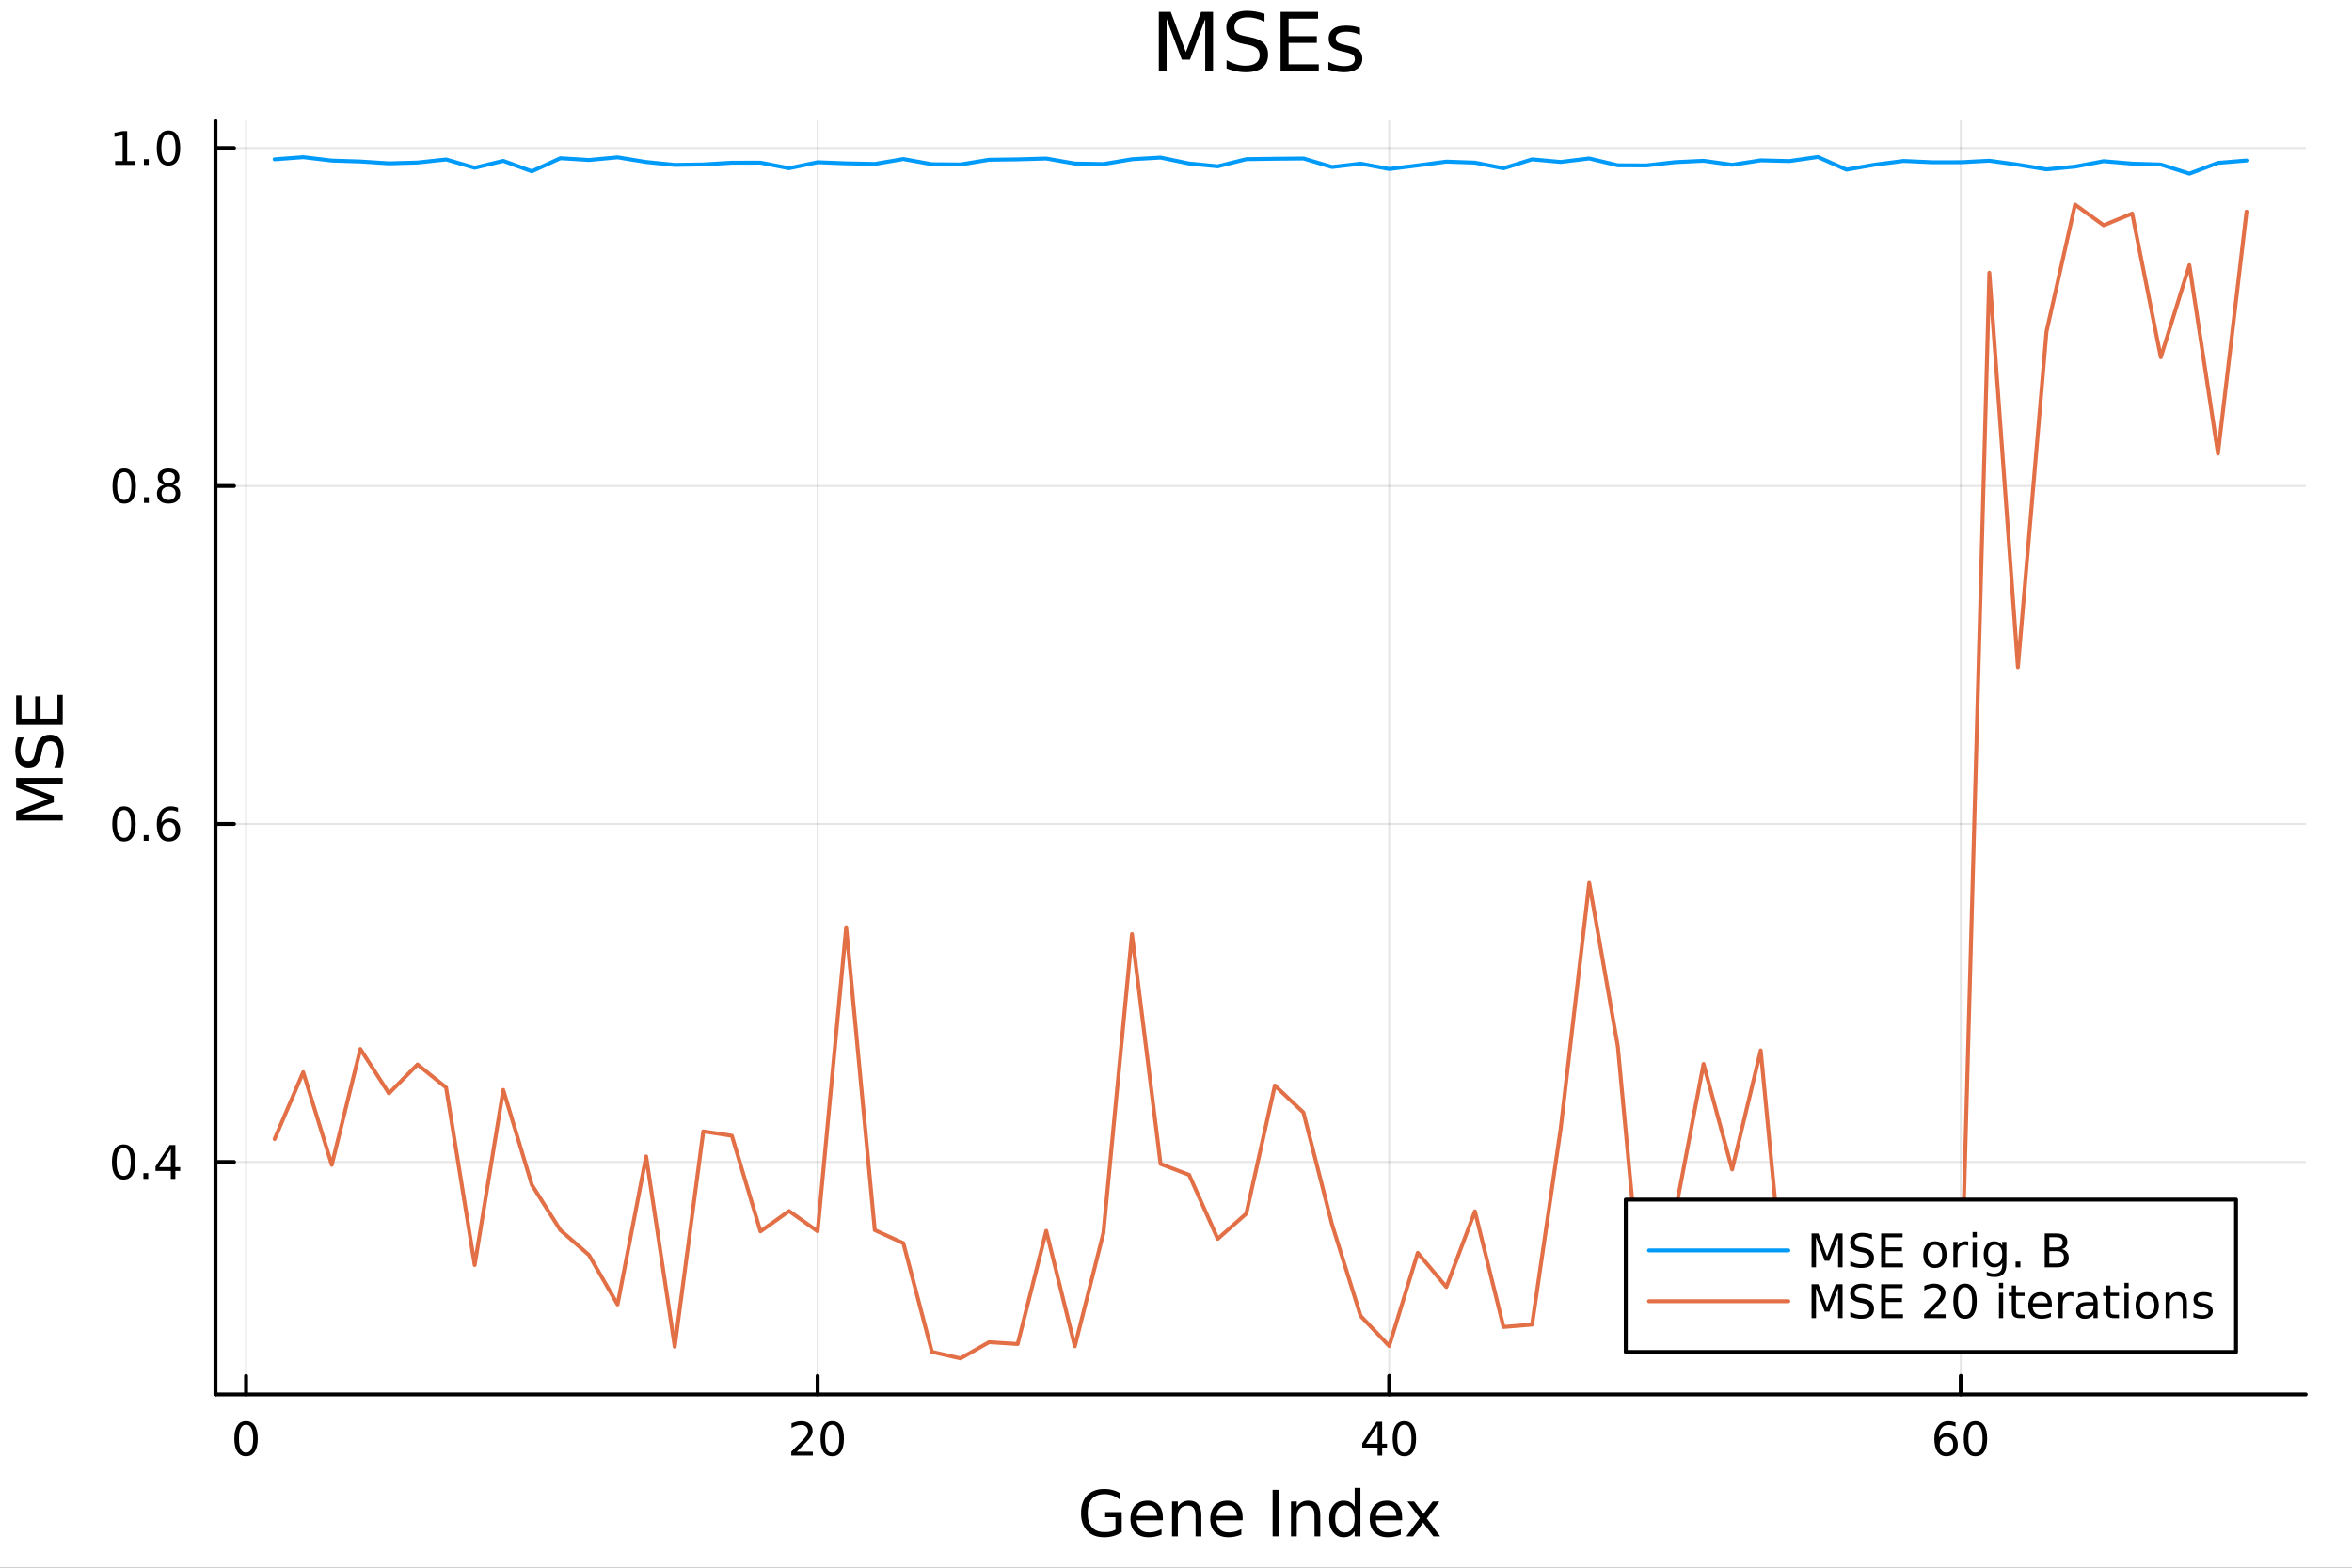 <svg xmlns="http://www.w3.org/2000/svg" xmlns:xlink="http://www.w3.org/1999/xlink" width="600" height="400" viewBox="0 0 2400 1600">
<rect x="0" y="0" width="2400" height="1600" fill="#333333" stroke="none"/>
<defs>
  <clipPath id="clip590">
    <rect x="0" y="0" width="2400" height="1600"></rect>
  </clipPath>
</defs>
<path clip-path="url(#clip590)" d="M0 1600 L2400 1600 L2400 8.88178e-14 L0 8.88178e-14  Z" fill="#ffffff" fill-rule="evenodd" fill-opacity="1"></path>
<defs>
  <clipPath id="clip591">
    <rect x="480" y="0" width="1681" height="1600"></rect>
  </clipPath>
</defs>
<path clip-path="url(#clip590)" d="M219.866 1423.18 L2352.76 1423.18 L2352.76 123.472 L219.866 123.472  Z" fill="#ffffff" fill-rule="evenodd" fill-opacity="1"></path>
<defs>
  <clipPath id="clip592">
    <rect x="219" y="123" width="2134" height="1301"></rect>
  </clipPath>
</defs>
<polyline clip-path="url(#clip592)" style="stroke:#000000; stroke-linecap:round; stroke-linejoin:round; stroke-width:2; stroke-opacity:0.1; fill:none" points="251.069,1423.18 251.069,123.472 "></polyline>
<polyline clip-path="url(#clip592)" style="stroke:#000000; stroke-linecap:round; stroke-linejoin:round; stroke-width:2; stroke-opacity:0.1; fill:none" points="834.304,1423.18 834.304,123.472 "></polyline>
<polyline clip-path="url(#clip592)" style="stroke:#000000; stroke-linecap:round; stroke-linejoin:round; stroke-width:2; stroke-opacity:0.1; fill:none" points="1417.54,1423.18 1417.54,123.472 "></polyline>
<polyline clip-path="url(#clip592)" style="stroke:#000000; stroke-linecap:round; stroke-linejoin:round; stroke-width:2; stroke-opacity:0.1; fill:none" points="2000.77,1423.18 2000.77,123.472 "></polyline>
<polyline clip-path="url(#clip590)" style="stroke:#000000; stroke-linecap:round; stroke-linejoin:round; stroke-width:4; stroke-opacity:1; fill:none" points="219.866,1423.18 2352.76,1423.18 "></polyline>
<polyline clip-path="url(#clip590)" style="stroke:#000000; stroke-linecap:round; stroke-linejoin:round; stroke-width:4; stroke-opacity:1; fill:none" points="251.069,1423.18 251.069,1404.28 "></polyline>
<polyline clip-path="url(#clip590)" style="stroke:#000000; stroke-linecap:round; stroke-linejoin:round; stroke-width:4; stroke-opacity:1; fill:none" points="834.304,1423.18 834.304,1404.28 "></polyline>
<polyline clip-path="url(#clip590)" style="stroke:#000000; stroke-linecap:round; stroke-linejoin:round; stroke-width:4; stroke-opacity:1; fill:none" points="1417.54,1423.18 1417.54,1404.28 "></polyline>
<polyline clip-path="url(#clip590)" style="stroke:#000000; stroke-linecap:round; stroke-linejoin:round; stroke-width:4; stroke-opacity:1; fill:none" points="2000.77,1423.18 2000.77,1404.28 "></polyline>
<path clip-path="url(#clip590)" d="M251.069 1454.1 Q247.458 1454.1 245.63 1457.66 Q243.824 1461.2 243.824 1468.33 Q243.824 1475.44 245.63 1479.01 Q247.458 1482.55 251.069 1482.55 Q254.704 1482.55 256.509 1479.01 Q258.338 1475.44 258.338 1468.33 Q258.338 1461.2 256.509 1457.66 Q254.704 1454.1 251.069 1454.1 M251.069 1450.39 Q256.879 1450.39 259.935 1455 Q263.014 1459.58 263.014 1468.33 Q263.014 1477.06 259.935 1481.67 Q256.879 1486.25 251.069 1486.25 Q245.259 1486.25 242.18 1481.67 Q239.125 1477.06 239.125 1468.33 Q239.125 1459.58 242.18 1455 Q245.259 1450.39 251.069 1450.39 Z" fill="#000000" fill-rule="nonzero" fill-opacity="1"></path><path clip-path="url(#clip590)" d="M813.077 1481.64 L829.397 1481.64 L829.397 1485.58 L807.452 1485.58 L807.452 1481.64 Q810.114 1478.89 814.698 1474.26 Q819.304 1469.61 820.485 1468.27 Q822.73 1465.74 823.61 1464.01 Q824.513 1462.25 824.513 1460.56 Q824.513 1457.8 822.568 1456.07 Q820.647 1454.33 817.545 1454.33 Q815.346 1454.33 812.892 1455.09 Q810.462 1455.86 807.684 1457.41 L807.684 1452.69 Q810.508 1451.55 812.962 1450.97 Q815.415 1450.39 817.452 1450.39 Q822.823 1450.39 826.017 1453.08 Q829.212 1455.77 829.212 1460.26 Q829.212 1462.39 828.401 1464.31 Q827.614 1466.2 825.508 1468.8 Q824.929 1469.47 821.827 1472.69 Q818.726 1475.88 813.077 1481.64 Z" fill="#000000" fill-rule="nonzero" fill-opacity="1"></path><path clip-path="url(#clip590)" d="M849.211 1454.1 Q845.6 1454.1 843.772 1457.66 Q841.966 1461.2 841.966 1468.33 Q841.966 1475.44 843.772 1479.01 Q845.6 1482.55 849.211 1482.55 Q852.846 1482.55 854.651 1479.01 Q856.48 1475.44 856.48 1468.33 Q856.48 1461.2 854.651 1457.66 Q852.846 1454.1 849.211 1454.1 M849.211 1450.39 Q855.022 1450.39 858.077 1455 Q861.156 1459.58 861.156 1468.33 Q861.156 1477.06 858.077 1481.67 Q855.022 1486.25 849.211 1486.25 Q843.401 1486.25 840.323 1481.67 Q837.267 1477.06 837.267 1468.33 Q837.267 1459.58 840.323 1455 Q843.401 1450.39 849.211 1450.39 Z" fill="#000000" fill-rule="nonzero" fill-opacity="1"></path><path clip-path="url(#clip590)" d="M1405.71 1455.09 L1393.9 1473.54 L1405.71 1473.54 L1405.71 1455.09 M1404.48 1451.02 L1410.36 1451.02 L1410.36 1473.54 L1415.29 1473.54 L1415.29 1477.43 L1410.36 1477.43 L1410.36 1485.58 L1405.71 1485.58 L1405.71 1477.43 L1390.11 1477.43 L1390.11 1472.92 L1404.48 1451.02 Z" fill="#000000" fill-rule="nonzero" fill-opacity="1"></path><path clip-path="url(#clip590)" d="M1433.02 1454.1 Q1429.41 1454.1 1427.59 1457.66 Q1425.78 1461.2 1425.78 1468.33 Q1425.78 1475.44 1427.59 1479.01 Q1429.41 1482.55 1433.02 1482.55 Q1436.66 1482.55 1438.46 1479.01 Q1440.29 1475.44 1440.29 1468.33 Q1440.29 1461.2 1438.46 1457.66 Q1436.66 1454.1 1433.02 1454.1 M1433.02 1450.39 Q1438.84 1450.39 1441.89 1455 Q1444.97 1459.58 1444.97 1468.33 Q1444.97 1477.06 1441.89 1481.67 Q1438.84 1486.25 1433.02 1486.25 Q1427.21 1486.25 1424.14 1481.67 Q1421.08 1477.06 1421.08 1468.33 Q1421.08 1459.58 1424.14 1455 Q1427.21 1450.39 1433.02 1450.39 Z" fill="#000000" fill-rule="nonzero" fill-opacity="1"></path><path clip-path="url(#clip590)" d="M1986.18 1466.44 Q1983.03 1466.44 1981.18 1468.59 Q1979.35 1470.74 1979.35 1474.49 Q1979.35 1478.22 1981.18 1480.39 Q1983.03 1482.55 1986.18 1482.55 Q1989.33 1482.55 1991.16 1480.39 Q1993.01 1478.22 1993.01 1474.49 Q1993.01 1470.74 1991.16 1468.59 Q1989.33 1466.44 1986.18 1466.44 M1995.46 1451.78 L1995.46 1456.04 Q1993.7 1455.21 1991.9 1454.77 Q1990.11 1454.33 1988.35 1454.33 Q1983.73 1454.33 1981.27 1457.45 Q1978.84 1460.58 1978.49 1466.9 Q1979.86 1464.89 1981.92 1463.82 Q1983.98 1462.73 1986.46 1462.73 Q1991.66 1462.73 1994.67 1465.9 Q1997.71 1469.05 1997.71 1474.49 Q1997.71 1479.82 1994.56 1483.03 Q1991.41 1486.25 1986.18 1486.25 Q1980.18 1486.25 1977.01 1481.67 Q1973.84 1477.06 1973.84 1468.33 Q1973.84 1460.14 1977.73 1455.28 Q1981.62 1450.39 1988.17 1450.39 Q1989.93 1450.39 1991.71 1450.74 Q1993.52 1451.09 1995.46 1451.78 Z" fill="#000000" fill-rule="nonzero" fill-opacity="1"></path><path clip-path="url(#clip590)" d="M2015.76 1454.1 Q2012.15 1454.1 2010.32 1457.66 Q2008.52 1461.2 2008.52 1468.33 Q2008.52 1475.44 2010.32 1479.01 Q2012.15 1482.55 2015.76 1482.55 Q2019.4 1482.55 2021.2 1479.01 Q2023.03 1475.44 2023.03 1468.33 Q2023.03 1461.2 2021.2 1457.66 Q2019.4 1454.1 2015.76 1454.1 M2015.76 1450.39 Q2021.57 1450.39 2024.63 1455 Q2027.71 1459.58 2027.71 1468.33 Q2027.71 1477.06 2024.63 1481.67 Q2021.57 1486.25 2015.76 1486.25 Q2009.95 1486.25 2006.87 1481.67 Q2003.82 1477.06 2003.82 1468.33 Q2003.82 1459.58 2006.87 1455 Q2009.95 1450.39 2015.76 1450.39 Z" fill="#000000" fill-rule="nonzero" fill-opacity="1"></path><path clip-path="url(#clip590)" d="M1138.24 1561.26 L1138.24 1548.5 L1127.74 1548.5 L1127.74 1543.22 L1144.61 1543.22 L1144.61 1563.62 Q1140.89 1566.26 1136.4 1567.63 Q1131.91 1568.97 1126.82 1568.97 Q1115.68 1568.97 1109.38 1562.47 Q1103.11 1555.95 1103.11 1544.33 Q1103.11 1532.68 1109.38 1526.19 Q1115.68 1519.66 1126.82 1519.66 Q1131.47 1519.66 1135.63 1520.81 Q1139.84 1521.96 1143.37 1524.18 L1143.37 1531.03 Q1139.8 1528 1135.79 1526.48 Q1131.78 1524.95 1127.36 1524.95 Q1118.64 1524.95 1114.25 1529.82 Q1109.89 1534.69 1109.89 1544.33 Q1109.89 1553.94 1114.25 1558.81 Q1118.64 1563.68 1127.36 1563.68 Q1130.77 1563.68 1133.44 1563.11 Q1136.11 1562.51 1138.24 1561.26 Z" fill="#000000" fill-rule="nonzero" fill-opacity="1"></path><path clip-path="url(#clip590)" d="M1186.59 1548.76 L1186.59 1551.62 L1159.67 1551.62 Q1160.05 1557.67 1163.29 1560.85 Q1166.57 1564 1172.4 1564 Q1175.77 1564 1178.92 1563.17 Q1182.1 1562.35 1185.22 1560.69 L1185.22 1566.23 Q1182.07 1567.57 1178.76 1568.27 Q1175.45 1568.97 1172.05 1568.97 Q1163.52 1568.97 1158.52 1564 Q1153.55 1559.04 1153.55 1550.57 Q1153.55 1541.82 1158.26 1536.69 Q1163.01 1531.54 1171.03 1531.54 Q1178.22 1531.54 1182.39 1536.18 Q1186.59 1540.8 1186.59 1548.76 M1180.74 1547.04 Q1180.67 1542.23 1178.03 1539.37 Q1175.42 1536.5 1171.09 1536.5 Q1166.19 1536.5 1163.23 1539.27 Q1160.3 1542.04 1159.86 1547.07 L1180.74 1547.04 Z" fill="#000000" fill-rule="nonzero" fill-opacity="1"></path><path clip-path="url(#clip590)" d="M1225.84 1546.53 L1225.84 1568.04 L1219.98 1568.04 L1219.98 1546.72 Q1219.98 1541.66 1218.01 1539.14 Q1216.03 1536.63 1212.09 1536.63 Q1207.34 1536.63 1204.61 1539.65 Q1201.87 1542.68 1201.87 1547.9 L1201.87 1568.04 L1195.98 1568.04 L1195.98 1532.4 L1201.87 1532.4 L1201.87 1537.93 Q1203.97 1534.72 1206.8 1533.13 Q1209.67 1531.54 1213.39 1531.54 Q1219.53 1531.54 1222.69 1535.36 Q1225.84 1539.14 1225.84 1546.53 Z" fill="#000000" fill-rule="nonzero" fill-opacity="1"></path><path clip-path="url(#clip590)" d="M1268.01 1548.76 L1268.01 1551.62 L1241.08 1551.62 Q1241.46 1557.67 1244.71 1560.85 Q1247.99 1564 1253.81 1564 Q1257.19 1564 1260.34 1563.17 Q1263.52 1562.35 1266.64 1560.69 L1266.64 1566.23 Q1263.49 1567.57 1260.18 1568.27 Q1256.87 1568.97 1253.46 1568.97 Q1244.93 1568.97 1239.94 1564 Q1234.97 1559.04 1234.97 1550.57 Q1234.97 1541.82 1239.68 1536.69 Q1244.42 1531.54 1252.45 1531.54 Q1259.64 1531.54 1263.81 1536.18 Q1268.01 1540.8 1268.01 1548.76 M1262.15 1547.04 Q1262.09 1542.23 1259.45 1539.37 Q1256.84 1536.5 1252.51 1536.5 Q1247.61 1536.5 1244.65 1539.27 Q1241.72 1542.04 1241.27 1547.07 L1262.15 1547.04 Z" fill="#000000" fill-rule="nonzero" fill-opacity="1"></path><path clip-path="url(#clip590)" d="M1298.6 1520.52 L1305.03 1520.52 L1305.03 1568.04 L1298.6 1568.04 L1298.6 1520.52 Z" fill="#000000" fill-rule="nonzero" fill-opacity="1"></path><path clip-path="url(#clip590)" d="M1347.2 1546.53 L1347.2 1568.04 L1341.34 1568.04 L1341.34 1546.72 Q1341.34 1541.66 1339.37 1539.14 Q1337.4 1536.63 1333.45 1536.63 Q1328.71 1536.63 1325.97 1539.65 Q1323.23 1542.68 1323.23 1547.9 L1323.23 1568.04 L1317.34 1568.04 L1317.34 1532.4 L1323.23 1532.4 L1323.23 1537.93 Q1325.33 1534.72 1328.17 1533.13 Q1331.03 1531.54 1334.75 1531.54 Q1340.9 1531.54 1344.05 1535.36 Q1347.2 1539.14 1347.2 1546.53 Z" fill="#000000" fill-rule="nonzero" fill-opacity="1"></path><path clip-path="url(#clip590)" d="M1382.34 1537.81 L1382.34 1518.52 L1388.19 1518.52 L1388.19 1568.04 L1382.34 1568.04 L1382.34 1562.7 Q1380.49 1565.88 1377.66 1567.44 Q1374.86 1568.97 1370.91 1568.97 Q1364.45 1568.97 1360.38 1563.81 Q1356.33 1558.65 1356.33 1550.25 Q1356.33 1541.85 1360.38 1536.69 Q1364.45 1531.54 1370.91 1531.54 Q1374.86 1531.54 1377.66 1533.1 Q1380.49 1534.62 1382.34 1537.81 M1362.38 1550.25 Q1362.38 1556.71 1365.02 1560.4 Q1367.7 1564.07 1372.34 1564.07 Q1376.99 1564.07 1379.66 1560.4 Q1382.34 1556.71 1382.34 1550.25 Q1382.34 1543.79 1379.66 1540.13 Q1376.99 1536.44 1372.34 1536.44 Q1367.7 1536.44 1365.02 1540.13 Q1362.38 1543.79 1362.38 1550.25 Z" fill="#000000" fill-rule="nonzero" fill-opacity="1"></path><path clip-path="url(#clip590)" d="M1430.75 1548.76 L1430.75 1551.62 L1403.82 1551.62 Q1404.2 1557.67 1407.45 1560.85 Q1410.73 1564 1416.55 1564 Q1419.93 1564 1423.08 1563.17 Q1426.26 1562.35 1429.38 1560.69 L1429.38 1566.23 Q1426.23 1567.57 1422.92 1568.27 Q1419.61 1568.97 1416.2 1568.97 Q1407.67 1568.97 1402.68 1564 Q1397.71 1559.04 1397.71 1550.57 Q1397.71 1541.82 1402.42 1536.69 Q1407.16 1531.54 1415.18 1531.54 Q1422.38 1531.54 1426.55 1536.18 Q1430.75 1540.8 1430.75 1548.76 M1424.89 1547.04 Q1424.83 1542.23 1422.19 1539.37 Q1419.58 1536.5 1415.25 1536.5 Q1410.35 1536.5 1407.39 1539.27 Q1404.46 1542.04 1404.01 1547.07 L1424.89 1547.04 Z" fill="#000000" fill-rule="nonzero" fill-opacity="1"></path><path clip-path="url(#clip590)" d="M1468.85 1532.4 L1455.96 1549.74 L1469.52 1568.04 L1462.61 1568.04 L1452.23 1554.04 L1441.86 1568.04 L1434.95 1568.04 L1448.8 1549.39 L1436.13 1532.4 L1443.03 1532.4 L1452.49 1545.1 L1461.94 1532.4 L1468.85 1532.4 Z" fill="#000000" fill-rule="nonzero" fill-opacity="1"></path><polyline clip-path="url(#clip592)" style="stroke:#000000; stroke-linecap:round; stroke-linejoin:round; stroke-width:2; stroke-opacity:0.1; fill:none" points="219.866,1185.91 2352.76,1185.91 "></polyline>
<polyline clip-path="url(#clip592)" style="stroke:#000000; stroke-linecap:round; stroke-linejoin:round; stroke-width:2; stroke-opacity:0.1; fill:none" points="219.866,840.961 2352.76,840.961 "></polyline>
<polyline clip-path="url(#clip592)" style="stroke:#000000; stroke-linecap:round; stroke-linejoin:round; stroke-width:2; stroke-opacity:0.1; fill:none" points="219.866,496.009 2352.76,496.009 "></polyline>
<polyline clip-path="url(#clip592)" style="stroke:#000000; stroke-linecap:round; stroke-linejoin:round; stroke-width:2; stroke-opacity:0.1; fill:none" points="219.866,151.057 2352.76,151.057 "></polyline>
<polyline clip-path="url(#clip590)" style="stroke:#000000; stroke-linecap:round; stroke-linejoin:round; stroke-width:4; stroke-opacity:1; fill:none" points="219.866,1423.18 219.866,123.472 "></polyline>
<polyline clip-path="url(#clip590)" style="stroke:#000000; stroke-linecap:round; stroke-linejoin:round; stroke-width:4; stroke-opacity:1; fill:none" points="219.866,1185.91 238.764,1185.91 "></polyline>
<polyline clip-path="url(#clip590)" style="stroke:#000000; stroke-linecap:round; stroke-linejoin:round; stroke-width:4; stroke-opacity:1; fill:none" points="219.866,840.961 238.764,840.961 "></polyline>
<polyline clip-path="url(#clip590)" style="stroke:#000000; stroke-linecap:round; stroke-linejoin:round; stroke-width:4; stroke-opacity:1; fill:none" points="219.866,496.009 238.764,496.009 "></polyline>
<polyline clip-path="url(#clip590)" style="stroke:#000000; stroke-linecap:round; stroke-linejoin:round; stroke-width:4; stroke-opacity:1; fill:none" points="219.866,151.057 238.764,151.057 "></polyline>
<path clip-path="url(#clip590)" d="M126.205 1171.71 Q122.593 1171.71 120.765 1175.28 Q118.959 1178.82 118.959 1185.95 Q118.959 1193.05 120.765 1196.62 Q122.593 1200.16 126.205 1200.16 Q129.839 1200.16 131.644 1196.62 Q133.473 1193.05 133.473 1185.95 Q133.473 1178.82 131.644 1175.28 Q129.839 1171.71 126.205 1171.71 M126.205 1168.01 Q132.015 1168.01 135.07 1172.61 Q138.149 1177.2 138.149 1185.95 Q138.149 1194.67 135.07 1199.28 Q132.015 1203.86 126.205 1203.86 Q120.394 1203.86 117.316 1199.28 Q114.26 1194.67 114.26 1185.95 Q114.26 1177.2 117.316 1172.61 Q120.394 1168.01 126.205 1168.01 Z" fill="#000000" fill-rule="nonzero" fill-opacity="1"></path><path clip-path="url(#clip590)" d="M146.366 1197.31 L151.251 1197.31 L151.251 1203.19 L146.366 1203.19 L146.366 1197.31 Z" fill="#000000" fill-rule="nonzero" fill-opacity="1"></path><path clip-path="url(#clip590)" d="M174.283 1172.71 L162.477 1191.16 L174.283 1191.16 L174.283 1172.71 M173.056 1168.63 L178.936 1168.63 L178.936 1191.16 L183.866 1191.16 L183.866 1195.05 L178.936 1195.05 L178.936 1203.19 L174.283 1203.19 L174.283 1195.05 L158.681 1195.05 L158.681 1190.53 L173.056 1168.63 Z" fill="#000000" fill-rule="nonzero" fill-opacity="1"></path><path clip-path="url(#clip590)" d="M126.529 826.76 Q122.918 826.76 121.089 830.325 Q119.283 833.866 119.283 840.996 Q119.283 848.102 121.089 851.667 Q122.918 855.209 126.529 855.209 Q130.163 855.209 131.968 851.667 Q133.797 848.102 133.797 840.996 Q133.797 833.866 131.968 830.325 Q130.163 826.76 126.529 826.76 M126.529 823.056 Q132.339 823.056 135.394 827.663 Q138.473 832.246 138.473 840.996 Q138.473 849.723 135.394 854.329 Q132.339 858.913 126.529 858.913 Q120.718 858.913 117.64 854.329 Q114.584 849.723 114.584 840.996 Q114.584 832.246 117.64 827.663 Q120.718 823.056 126.529 823.056 Z" fill="#000000" fill-rule="nonzero" fill-opacity="1"></path><path clip-path="url(#clip590)" d="M146.691 852.362 L151.575 852.362 L151.575 858.241 L146.691 858.241 L146.691 852.362 Z" fill="#000000" fill-rule="nonzero" fill-opacity="1"></path><path clip-path="url(#clip590)" d="M172.339 839.098 Q169.19 839.098 167.339 841.251 Q165.51 843.403 165.51 847.153 Q165.51 850.88 167.339 853.056 Q169.19 855.209 172.339 855.209 Q175.487 855.209 177.315 853.056 Q179.167 850.88 179.167 847.153 Q179.167 843.403 177.315 841.251 Q175.487 839.098 172.339 839.098 M181.621 824.445 L181.621 828.704 Q179.862 827.871 178.056 827.431 Q176.274 826.991 174.514 826.991 Q169.885 826.991 167.431 830.116 Q165.001 833.241 164.653 839.561 Q166.019 837.547 168.079 836.482 Q170.139 835.394 172.616 835.394 Q177.825 835.394 180.834 838.565 Q183.866 841.714 183.866 847.153 Q183.866 852.477 180.718 855.695 Q177.57 858.913 172.339 858.913 Q166.343 858.913 163.172 854.329 Q160.001 849.723 160.001 840.996 Q160.001 832.802 163.89 827.94 Q167.778 823.056 174.329 823.056 Q176.089 823.056 177.871 823.403 Q179.676 823.751 181.621 824.445 Z" fill="#000000" fill-rule="nonzero" fill-opacity="1"></path><path clip-path="url(#clip590)" d="M126.783 481.808 Q123.172 481.808 121.343 485.373 Q119.538 488.914 119.538 496.044 Q119.538 503.15 121.343 506.715 Q123.172 510.257 126.783 510.257 Q130.417 510.257 132.223 506.715 Q134.052 503.15 134.052 496.044 Q134.052 488.914 132.223 485.373 Q130.417 481.808 126.783 481.808 M126.783 478.104 Q132.593 478.104 135.649 482.71 Q138.728 487.294 138.728 496.044 Q138.728 504.771 135.649 509.377 Q132.593 513.96 126.783 513.96 Q120.973 513.96 117.894 509.377 Q114.839 504.771 114.839 496.044 Q114.839 487.294 117.894 482.71 Q120.973 478.104 126.783 478.104 Z" fill="#000000" fill-rule="nonzero" fill-opacity="1"></path><path clip-path="url(#clip590)" d="M146.945 507.409 L151.829 507.409 L151.829 513.289 L146.945 513.289 L146.945 507.409 Z" fill="#000000" fill-rule="nonzero" fill-opacity="1"></path><path clip-path="url(#clip590)" d="M172.014 496.877 Q168.681 496.877 166.76 498.659 Q164.862 500.442 164.862 503.567 Q164.862 506.692 166.76 508.474 Q168.681 510.257 172.014 510.257 Q175.348 510.257 177.269 508.474 Q179.19 506.669 179.19 503.567 Q179.19 500.442 177.269 498.659 Q175.371 496.877 172.014 496.877 M167.339 494.886 Q164.329 494.146 162.64 492.085 Q160.973 490.025 160.973 487.062 Q160.973 482.919 163.913 480.511 Q166.876 478.104 172.014 478.104 Q177.176 478.104 180.116 480.511 Q183.056 482.919 183.056 487.062 Q183.056 490.025 181.366 492.085 Q179.7 494.146 176.714 494.886 Q180.093 495.673 181.968 497.965 Q183.866 500.257 183.866 503.567 Q183.866 508.59 180.788 511.275 Q177.732 513.96 172.014 513.96 Q166.297 513.96 163.218 511.275 Q160.163 508.59 160.163 503.567 Q160.163 500.257 162.061 497.965 Q163.959 495.673 167.339 494.886 M165.626 487.502 Q165.626 490.187 167.292 491.692 Q168.982 493.197 172.014 493.197 Q175.024 493.197 176.714 491.692 Q178.426 490.187 178.426 487.502 Q178.426 484.817 176.714 483.312 Q175.024 481.808 172.014 481.808 Q168.982 481.808 167.292 483.312 Q165.626 484.817 165.626 487.502 Z" fill="#000000" fill-rule="nonzero" fill-opacity="1"></path><path clip-path="url(#clip590)" d="M117.501 164.402 L125.14 164.402 L125.14 138.036 L116.83 139.703 L116.83 135.443 L125.093 133.777 L129.769 133.777 L129.769 164.402 L137.408 164.402 L137.408 168.337 L117.501 168.337 L117.501 164.402 Z" fill="#000000" fill-rule="nonzero" fill-opacity="1"></path><path clip-path="url(#clip590)" d="M146.853 162.457 L151.737 162.457 L151.737 168.337 L146.853 168.337 L146.853 162.457 Z" fill="#000000" fill-rule="nonzero" fill-opacity="1"></path><path clip-path="url(#clip590)" d="M171.922 136.856 Q168.311 136.856 166.482 140.42 Q164.677 143.962 164.677 151.092 Q164.677 158.198 166.482 161.763 Q168.311 165.304 171.922 165.304 Q175.556 165.304 177.362 161.763 Q179.19 158.198 179.19 151.092 Q179.19 143.962 177.362 140.42 Q175.556 136.856 171.922 136.856 M171.922 133.152 Q177.732 133.152 180.788 137.758 Q183.866 142.342 183.866 151.092 Q183.866 159.818 180.788 164.425 Q177.732 169.008 171.922 169.008 Q166.112 169.008 163.033 164.425 Q159.978 159.818 159.978 151.092 Q159.978 142.342 163.033 137.758 Q166.112 133.152 171.922 133.152 Z" fill="#000000" fill-rule="nonzero" fill-opacity="1"></path><path clip-path="url(#clip590)" d="M16.484 837.445 L16.484 827.864 L48.822 815.738 L16.484 803.547 L16.484 793.967 L64.004 793.967 L64.004 800.237 L22.277 800.237 L54.869 812.491 L54.869 818.952 L22.277 831.206 L64.004 831.206 L64.004 837.445 L16.484 837.445 Z" fill="#000000" fill-rule="nonzero" fill-opacity="1"></path><path clip-path="url(#clip590)" d="M18.044 752.717 L24.314 752.717 Q22.563 756.377 21.704 759.624 Q20.845 762.87 20.845 765.894 Q20.845 771.146 22.882 774.01 Q24.919 776.843 28.674 776.843 Q31.826 776.843 33.449 774.965 Q35.04 773.055 36.027 767.772 L36.823 763.889 Q38.191 756.696 41.66 753.29 Q45.098 749.852 50.891 749.852 Q57.798 749.852 61.362 754.499 Q64.927 759.115 64.927 768.058 Q64.927 771.432 64.163 775.252 Q63.399 779.039 61.904 783.113 L55.283 783.113 Q57.479 779.198 58.593 775.443 Q59.707 771.687 59.707 768.058 Q59.707 762.552 57.543 759.56 Q55.379 756.568 51.368 756.568 Q47.867 756.568 45.894 758.733 Q43.92 760.865 42.934 765.767 L42.17 769.682 Q40.737 776.875 37.682 780.09 Q34.626 783.304 29.184 783.304 Q22.882 783.304 19.253 778.88 Q15.625 774.424 15.625 766.626 Q15.625 763.284 16.23 759.815 Q16.834 756.345 18.044 752.717 Z" fill="#000000" fill-rule="nonzero" fill-opacity="1"></path><path clip-path="url(#clip590)" d="M16.484 739.826 L16.484 709.78 L21.895 709.78 L21.895 733.397 L35.963 733.397 L35.963 710.767 L41.374 710.767 L41.374 733.397 L58.593 733.397 L58.593 709.207 L64.004 709.207 L64.004 739.826 L16.484 739.826 Z" fill="#000000" fill-rule="nonzero" fill-opacity="1"></path><path clip-path="url(#clip590)" d="M1182.47 12.096 L1194.66 12.096 L1210.09 53.253 L1225.61 12.096 L1237.8 12.096 L1237.8 72.576 L1229.82 72.576 L1229.82 19.469 L1214.23 60.95 L1206 60.95 L1190.41 19.469 L1190.41 72.576 L1182.47 72.576 L1182.47 12.096 Z" fill="#000000" fill-rule="nonzero" fill-opacity="1"></path><path clip-path="url(#clip590)" d="M1290.3 14.081 L1290.3 22.061 Q1285.64 19.833 1281.51 18.739 Q1277.38 17.646 1273.53 17.646 Q1266.85 17.646 1263.2 20.238 Q1259.6 22.831 1259.6 27.611 Q1259.6 31.621 1261.99 33.687 Q1264.42 35.713 1271.14 36.969 L1276.08 37.981 Q1285.24 39.723 1289.57 44.139 Q1293.95 48.514 1293.95 55.886 Q1293.95 64.677 1288.03 69.214 Q1282.16 73.751 1270.78 73.751 Q1266.48 73.751 1261.62 72.778 Q1256.8 71.806 1251.62 69.902 L1251.62 61.477 Q1256.6 64.272 1261.38 65.689 Q1266.16 67.107 1270.78 67.107 Q1277.78 67.107 1281.59 64.353 Q1285.4 61.598 1285.4 56.494 Q1285.4 52.038 1282.65 49.526 Q1279.93 47.015 1273.69 45.759 L1268.71 44.787 Q1259.55 42.964 1255.46 39.075 Q1251.37 35.186 1251.37 28.259 Q1251.37 20.238 1257 15.62 Q1262.67 11.002 1272.6 11.002 Q1276.85 11.002 1281.27 11.772 Q1285.68 12.542 1290.3 14.081 Z" fill="#000000" fill-rule="nonzero" fill-opacity="1"></path><path clip-path="url(#clip590)" d="M1306.71 12.096 L1344.95 12.096 L1344.95 18.983 L1314.89 18.983 L1314.89 36.888 L1343.69 36.888 L1343.69 43.774 L1314.89 43.774 L1314.89 65.689 L1345.68 65.689 L1345.68 72.576 L1306.71 72.576 L1306.71 12.096 Z" fill="#000000" fill-rule="nonzero" fill-opacity="1"></path><path clip-path="url(#clip590)" d="M1387.73 28.543 L1387.73 35.591 Q1384.57 33.971 1381.16 33.161 Q1377.76 32.35 1374.11 32.35 Q1368.56 32.35 1365.77 34.052 Q1363.01 35.753 1363.01 39.156 Q1363.01 41.749 1365 43.248 Q1366.98 44.706 1372.98 46.043 L1375.53 46.61 Q1383.47 48.311 1386.79 51.43 Q1390.16 54.509 1390.16 60.059 Q1390.16 66.378 1385.13 70.064 Q1380.15 73.751 1371.4 73.751 Q1367.75 73.751 1363.78 73.022 Q1359.86 72.333 1355.48 70.915 L1355.48 63.218 Q1359.61 65.365 1363.62 66.459 Q1367.63 67.512 1371.56 67.512 Q1376.83 67.512 1379.66 65.73 Q1382.5 63.907 1382.5 60.626 Q1382.5 57.588 1380.43 55.967 Q1378.41 54.347 1371.48 52.848 L1368.89 52.24 Q1361.96 50.782 1358.88 47.785 Q1355.8 44.746 1355.8 39.48 Q1355.8 33.08 1360.34 29.596 Q1364.88 26.112 1373.22 26.112 Q1377.36 26.112 1381 26.72 Q1384.65 27.327 1387.73 28.543 Z" fill="#000000" fill-rule="nonzero" fill-opacity="1"></path><polyline clip-path="url(#clip592)" style="stroke:#009af9; stroke-linecap:round; stroke-linejoin:round; stroke-width:4; stroke-opacity:1; fill:none" points="280.231,162.595 309.393,160.441 338.555,163.908 367.716,164.846 396.878,166.737 426.04,165.919 455.202,162.768 484.363,171.244 513.525,164.197 542.687,174.86 571.848,161.506 601.01,163.308 630.172,160.613 659.334,165.372 688.495,168.296 717.657,167.848 746.819,166.088 775.981,166.028 805.142,171.709 834.304,165.598 863.466,166.739 892.628,167.33 921.789,162.344 950.951,167.641 980.113,167.881 1009.27,163.072 1038.44,162.666 1067.6,161.83 1096.76,166.936 1125.92,167.448 1155.08,162.554 1184.24,160.861 1213.41,166.911 1242.57,169.757 1271.73,162.482 1300.89,162.055 1330.05,161.783 1359.22,170.458 1388.38,167.029 1417.54,172.489 1446.7,168.859 1475.86,164.978 1505.02,166.015 1534.19,171.771 1563.35,162.669 1592.51,165.303 1621.67,161.768 1650.83,168.725 1679.99,168.851 1709.16,165.528 1738.32,164.124 1767.48,168.212 1796.64,163.682 1825.8,164.402 1854.97,160.256 1884.13,173.143 1913.29,168.055 1942.45,164.296 1971.61,165.627 2000.77,165.611 2029.94,164.055 2059.1,168.113 2088.26,172.865 2117.42,170.056 2146.58,164.538 2175.74,167.04 2204.91,167.928 2234.07,177.21 2263.23,166.259 2292.39,163.842 "></polyline>
<polyline clip-path="url(#clip592)" style="stroke:#e26f46; stroke-linecap:round; stroke-linejoin:round; stroke-width:4; stroke-opacity:1; fill:none" points="280.231,1162.48 309.393,1094.25 338.555,1188.85 367.716,1070.62 396.878,1115.89 426.04,1086.43 455.202,1109.94 484.363,1291.11 513.525,1112.41 542.687,1209.26 571.848,1255.53 601.01,1280.92 630.172,1331.34 659.334,1180.27 688.495,1374.54 717.657,1154.68 746.819,1159.14 775.981,1256.8 805.142,1235.99 834.304,1256.7 863.466,946.266 892.628,1255.48 921.789,1268.79 950.951,1379.75 980.113,1386.4 1009.27,1369.86 1038.44,1371.75 1067.6,1256.22 1096.76,1374.05 1125.92,1258.39 1155.08,953.292 1184.24,1187.9 1213.41,1199.09 1242.57,1264.41 1271.73,1238.62 1300.89,1107.87 1330.05,1135.46 1359.22,1249.67 1388.38,1343.04 1417.54,1373.73 1446.7,1278.66 1475.86,1313.55 1505.02,1236.29 1534.19,1354.32 1563.35,1351.91 1592.51,1152.24 1621.67,901.053 1650.83,1067.97 1679.99,1379.63 1709.16,1238.6 1738.32,1085.87 1767.48,1193.53 1796.64,1072.02 1825.8,1375.89 1854.97,1313.19 1884.13,1282.94 1913.29,1366.45 1942.45,1310.5 1971.61,1371.02 2000.77,1343.57 2029.94,278.343 2059.1,681.01 2088.26,338.549 2117.42,208.829 2146.58,229.928 2175.74,217.948 2204.91,364.635 2234.07,270.596 2263.23,462.885 2292.39,215.965 "></polyline>
<path clip-path="url(#clip590)" d="M1658.95 1379.86 L2281.66 1379.86 L2281.66 1224.34 L1658.95 1224.34  Z" fill="#ffffff" fill-rule="evenodd" fill-opacity="1"></path>
<polyline clip-path="url(#clip590)" style="stroke:#000000; stroke-linecap:round; stroke-linejoin:round; stroke-width:4; stroke-opacity:1; fill:none" points="1658.95,1379.86 2281.66,1379.86 2281.66,1224.34 1658.95,1224.34 1658.95,1379.86 "></polyline>
<polyline clip-path="url(#clip590)" style="stroke:#009af9; stroke-linecap:round; stroke-linejoin:round; stroke-width:4; stroke-opacity:1; fill:none" points="1682.65,1276.18 1824.84,1276.18 "></polyline>
<path clip-path="url(#clip590)" d="M1848.54 1258.9 L1855.51 1258.9 L1864.33 1282.41 L1873.19 1258.9 L1880.16 1258.9 L1880.16 1293.46 L1875.6 1293.46 L1875.6 1263.11 L1866.69 1286.81 L1861.99 1286.81 L1853.08 1263.11 L1853.08 1293.46 L1848.54 1293.46 L1848.54 1258.9 Z" fill="#000000" fill-rule="nonzero" fill-opacity="1"></path><path clip-path="url(#clip590)" d="M1910.16 1260.03 L1910.16 1264.59 Q1907.5 1263.32 1905.14 1262.69 Q1902.78 1262.07 1900.58 1262.07 Q1896.76 1262.07 1894.68 1263.55 Q1892.62 1265.03 1892.62 1267.76 Q1892.62 1270.05 1893.98 1271.23 Q1895.37 1272.39 1899.21 1273.11 L1902.04 1273.69 Q1907.27 1274.68 1909.75 1277.21 Q1912.25 1279.71 1912.25 1283.92 Q1912.25 1288.94 1908.87 1291.53 Q1905.51 1294.13 1899 1294.13 Q1896.55 1294.13 1893.77 1293.57 Q1891.02 1293.02 1888.06 1291.93 L1888.06 1287.11 Q1890.9 1288.71 1893.63 1289.52 Q1896.37 1290.33 1899 1290.33 Q1903.01 1290.33 1905.18 1288.76 Q1907.36 1287.18 1907.36 1284.27 Q1907.36 1281.72 1905.79 1280.29 Q1904.24 1278.85 1900.67 1278.13 L1897.82 1277.58 Q1892.59 1276.54 1890.25 1274.31 Q1887.92 1272.09 1887.92 1268.13 Q1887.92 1263.55 1891.13 1260.91 Q1894.37 1258.27 1900.05 1258.27 Q1902.48 1258.27 1905 1258.71 Q1907.52 1259.15 1910.16 1260.03 Z" fill="#000000" fill-rule="nonzero" fill-opacity="1"></path><path clip-path="url(#clip590)" d="M1919.54 1258.9 L1941.39 1258.9 L1941.39 1262.83 L1924.21 1262.83 L1924.21 1273.06 L1940.67 1273.06 L1940.67 1277 L1924.21 1277 L1924.21 1289.52 L1941.81 1289.52 L1941.81 1293.46 L1919.54 1293.46 L1919.54 1258.9 Z" fill="#000000" fill-rule="nonzero" fill-opacity="1"></path><path clip-path="url(#clip590)" d="M1974.42 1270.52 Q1970.99 1270.52 1969 1273.2 Q1967.01 1275.86 1967.01 1280.52 Q1967.01 1285.17 1968.98 1287.85 Q1970.97 1290.52 1974.42 1290.52 Q1977.82 1290.52 1979.81 1287.83 Q1981.8 1285.15 1981.8 1280.52 Q1981.8 1275.91 1979.81 1273.22 Q1977.82 1270.52 1974.42 1270.52 M1974.42 1266.91 Q1979.98 1266.91 1983.15 1270.52 Q1986.32 1274.13 1986.32 1280.52 Q1986.32 1286.88 1983.15 1290.52 Q1979.98 1294.13 1974.42 1294.13 Q1968.84 1294.13 1965.67 1290.52 Q1962.52 1286.88 1962.52 1280.52 Q1962.52 1274.13 1965.67 1270.52 Q1968.84 1266.91 1974.42 1266.91 Z" fill="#000000" fill-rule="nonzero" fill-opacity="1"></path><path clip-path="url(#clip590)" d="M2008.4 1271.51 Q2007.68 1271.1 2006.83 1270.91 Q2005.99 1270.7 2004.98 1270.7 Q2001.36 1270.7 1999.42 1273.06 Q1997.5 1275.4 1997.5 1279.8 L1997.5 1293.46 L1993.22 1293.46 L1993.22 1267.53 L1997.5 1267.53 L1997.5 1271.56 Q1998.84 1269.2 2000.99 1268.06 Q2003.15 1266.91 2006.23 1266.91 Q2006.67 1266.91 2007.2 1266.97 Q2007.73 1267.02 2008.38 1267.14 L2008.4 1271.51 Z" fill="#000000" fill-rule="nonzero" fill-opacity="1"></path><path clip-path="url(#clip590)" d="M2012.87 1267.53 L2017.13 1267.53 L2017.13 1293.46 L2012.87 1293.46 L2012.87 1267.53 M2012.87 1257.44 L2017.13 1257.44 L2017.13 1262.83 L2012.87 1262.83 L2012.87 1257.44 Z" fill="#000000" fill-rule="nonzero" fill-opacity="1"></path><path clip-path="url(#clip590)" d="M2043.1 1280.19 Q2043.1 1275.56 2041.18 1273.02 Q2039.28 1270.47 2035.83 1270.47 Q2032.41 1270.47 2030.49 1273.02 Q2028.59 1275.56 2028.59 1280.19 Q2028.59 1284.8 2030.49 1287.35 Q2032.41 1289.89 2035.83 1289.89 Q2039.28 1289.89 2041.18 1287.35 Q2043.1 1284.8 2043.1 1280.19 M2047.36 1290.24 Q2047.36 1296.86 2044.42 1300.08 Q2041.48 1303.32 2035.42 1303.32 Q2033.17 1303.32 2031.18 1302.97 Q2029.19 1302.65 2027.31 1301.95 L2027.31 1297.81 Q2029.19 1298.83 2031.02 1299.31 Q2032.85 1299.8 2034.74 1299.8 Q2038.93 1299.8 2041.02 1297.6 Q2043.1 1295.42 2043.1 1291 L2043.1 1288.9 Q2041.78 1291.19 2039.72 1292.32 Q2037.66 1293.46 2034.79 1293.46 Q2030.02 1293.46 2027.11 1289.82 Q2024.19 1286.19 2024.19 1280.19 Q2024.19 1274.17 2027.11 1270.54 Q2030.02 1266.91 2034.79 1266.91 Q2037.66 1266.91 2039.72 1268.04 Q2041.78 1269.17 2043.1 1271.47 L2043.1 1267.53 L2047.36 1267.53 L2047.36 1290.24 Z" fill="#000000" fill-rule="nonzero" fill-opacity="1"></path><path clip-path="url(#clip590)" d="M2056.74 1287.58 L2061.62 1287.58 L2061.62 1293.46 L2056.74 1293.46 L2056.74 1287.58 Z" fill="#000000" fill-rule="nonzero" fill-opacity="1"></path><path clip-path="url(#clip590)" d="M2091.13 1276.95 L2091.13 1289.61 L2098.63 1289.61 Q2102.41 1289.61 2104.21 1288.06 Q2106.04 1286.49 2106.04 1283.27 Q2106.04 1280.03 2104.21 1278.5 Q2102.41 1276.95 2098.63 1276.95 L2091.13 1276.95 M2091.13 1262.74 L2091.13 1273.16 L2098.05 1273.16 Q2101.48 1273.16 2103.15 1271.88 Q2104.84 1270.59 2104.84 1267.95 Q2104.84 1265.33 2103.15 1264.04 Q2101.48 1262.74 2098.05 1262.74 L2091.13 1262.74 M2086.46 1258.9 L2098.4 1258.9 Q2103.75 1258.9 2106.64 1261.12 Q2109.54 1263.34 2109.54 1267.44 Q2109.54 1270.61 2108.05 1272.48 Q2106.57 1274.36 2103.7 1274.82 Q2107.15 1275.56 2109.05 1277.92 Q2110.97 1280.26 2110.97 1283.78 Q2110.97 1288.41 2107.82 1290.93 Q2104.67 1293.46 2098.86 1293.46 L2086.46 1293.46 L2086.46 1258.9 Z" fill="#000000" fill-rule="nonzero" fill-opacity="1"></path><polyline clip-path="url(#clip590)" style="stroke:#e26f46; stroke-linecap:round; stroke-linejoin:round; stroke-width:4; stroke-opacity:1; fill:none" points="1682.65,1328.02 1824.84,1328.02 "></polyline>
<path clip-path="url(#clip590)" d="M1848.54 1310.74 L1855.51 1310.74 L1864.33 1334.25 L1873.19 1310.74 L1880.16 1310.74 L1880.16 1345.3 L1875.6 1345.3 L1875.6 1314.95 L1866.69 1338.65 L1861.99 1338.65 L1853.08 1314.95 L1853.08 1345.3 L1848.54 1345.3 L1848.54 1310.74 Z" fill="#000000" fill-rule="nonzero" fill-opacity="1"></path><path clip-path="url(#clip590)" d="M1910.16 1311.87 L1910.16 1316.43 Q1907.5 1315.16 1905.14 1314.53 Q1902.78 1313.91 1900.58 1313.91 Q1896.76 1313.91 1894.68 1315.39 Q1892.62 1316.87 1892.62 1319.6 Q1892.62 1321.89 1893.98 1323.07 Q1895.37 1324.23 1899.21 1324.95 L1902.04 1325.53 Q1907.27 1326.52 1909.75 1329.05 Q1912.25 1331.55 1912.25 1335.76 Q1912.25 1340.78 1908.87 1343.37 Q1905.51 1345.97 1899 1345.97 Q1896.55 1345.97 1893.77 1345.41 Q1891.02 1344.86 1888.06 1343.77 L1888.06 1338.95 Q1890.9 1340.55 1893.63 1341.36 Q1896.37 1342.17 1899 1342.17 Q1903.01 1342.17 1905.18 1340.6 Q1907.36 1339.02 1907.36 1336.11 Q1907.36 1333.56 1905.79 1332.13 Q1904.24 1330.69 1900.67 1329.97 L1897.82 1329.42 Q1892.59 1328.38 1890.25 1326.15 Q1887.92 1323.93 1887.92 1319.97 Q1887.92 1315.39 1891.13 1312.75 Q1894.37 1310.11 1900.05 1310.11 Q1902.48 1310.11 1905 1310.55 Q1907.52 1310.99 1910.16 1311.87 Z" fill="#000000" fill-rule="nonzero" fill-opacity="1"></path><path clip-path="url(#clip590)" d="M1919.54 1310.74 L1941.39 1310.74 L1941.39 1314.67 L1924.21 1314.67 L1924.21 1324.9 L1940.67 1324.9 L1940.67 1328.84 L1924.21 1328.84 L1924.21 1341.36 L1941.81 1341.36 L1941.81 1345.3 L1919.54 1345.3 L1919.54 1310.74 Z" fill="#000000" fill-rule="nonzero" fill-opacity="1"></path><path clip-path="url(#clip590)" d="M1969 1341.36 L1985.32 1341.36 L1985.32 1345.3 L1963.38 1345.3 L1963.38 1341.36 Q1966.04 1338.61 1970.62 1333.98 Q1975.23 1329.32 1976.41 1327.98 Q1978.66 1325.46 1979.54 1323.72 Q1980.44 1321.96 1980.44 1320.27 Q1980.44 1317.52 1978.49 1315.78 Q1976.57 1314.05 1973.47 1314.05 Q1971.27 1314.05 1968.82 1314.81 Q1966.39 1315.57 1963.61 1317.13 L1963.61 1312.4 Q1966.43 1311.27 1968.89 1310.69 Q1971.34 1310.11 1973.38 1310.11 Q1978.75 1310.11 1981.94 1312.8 Q1985.14 1315.48 1985.14 1319.97 Q1985.14 1322.1 1984.33 1324.02 Q1983.54 1325.92 1981.43 1328.51 Q1980.86 1329.19 1977.75 1332.4 Q1974.65 1335.6 1969 1341.36 Z" fill="#000000" fill-rule="nonzero" fill-opacity="1"></path><path clip-path="url(#clip590)" d="M2005.14 1313.81 Q2001.53 1313.81 1999.7 1317.38 Q1997.89 1320.92 1997.89 1328.05 Q1997.89 1335.16 1999.7 1338.72 Q2001.53 1342.26 2005.14 1342.26 Q2008.77 1342.26 2010.58 1338.72 Q2012.41 1335.16 2012.41 1328.05 Q2012.41 1320.92 2010.58 1317.38 Q2008.77 1313.81 2005.14 1313.81 M2005.14 1310.11 Q2010.95 1310.11 2014 1314.72 Q2017.08 1319.3 2017.08 1328.05 Q2017.08 1336.78 2014 1341.38 Q2010.95 1345.97 2005.14 1345.97 Q1999.33 1345.97 1996.25 1341.38 Q1993.19 1336.78 1993.19 1328.05 Q1993.19 1319.3 1996.25 1314.72 Q1999.33 1310.11 2005.14 1310.11 Z" fill="#000000" fill-rule="nonzero" fill-opacity="1"></path><path clip-path="url(#clip590)" d="M2039.77 1319.37 L2044.03 1319.37 L2044.03 1345.3 L2039.77 1345.3 L2039.77 1319.37 M2039.77 1309.28 L2044.03 1309.28 L2044.03 1314.67 L2039.77 1314.67 L2039.77 1309.28 Z" fill="#000000" fill-rule="nonzero" fill-opacity="1"></path><path clip-path="url(#clip590)" d="M2057.15 1312.01 L2057.15 1319.37 L2065.92 1319.37 L2065.92 1322.68 L2057.15 1322.68 L2057.15 1336.75 Q2057.15 1339.93 2058.01 1340.83 Q2058.89 1341.73 2061.55 1341.73 L2065.92 1341.73 L2065.92 1345.3 L2061.55 1345.3 Q2056.62 1345.3 2054.74 1343.47 Q2052.87 1341.62 2052.87 1336.75 L2052.87 1322.68 L2049.74 1322.68 L2049.74 1319.37 L2052.87 1319.37 L2052.87 1312.01 L2057.15 1312.01 Z" fill="#000000" fill-rule="nonzero" fill-opacity="1"></path><path clip-path="url(#clip590)" d="M2093.7 1331.27 L2093.7 1333.35 L2074.12 1333.35 Q2074.4 1337.75 2076.76 1340.06 Q2079.14 1342.36 2083.38 1342.36 Q2085.83 1342.36 2088.12 1341.75 Q2090.44 1341.15 2092.71 1339.95 L2092.71 1343.98 Q2090.42 1344.95 2088.01 1345.46 Q2085.6 1345.97 2083.12 1345.97 Q2076.92 1345.97 2073.29 1342.36 Q2069.67 1338.75 2069.67 1332.59 Q2069.67 1326.22 2073.1 1322.5 Q2076.55 1318.75 2082.38 1318.75 Q2087.61 1318.75 2090.65 1322.13 Q2093.7 1325.48 2093.7 1331.27 M2089.44 1330.02 Q2089.4 1326.52 2087.48 1324.44 Q2085.58 1322.36 2082.43 1322.36 Q2078.86 1322.36 2076.71 1324.37 Q2074.58 1326.38 2074.26 1330.04 L2089.44 1330.02 Z" fill="#000000" fill-rule="nonzero" fill-opacity="1"></path><path clip-path="url(#clip590)" d="M2115.72 1323.35 Q2115 1322.94 2114.14 1322.75 Q2113.31 1322.54 2112.29 1322.54 Q2108.68 1322.54 2106.73 1324.9 Q2104.81 1327.24 2104.81 1331.64 L2104.81 1345.3 L2100.53 1345.3 L2100.53 1319.37 L2104.81 1319.37 L2104.81 1323.4 Q2106.16 1321.04 2108.31 1319.9 Q2110.46 1318.75 2113.54 1318.75 Q2113.98 1318.75 2114.51 1318.81 Q2115.04 1318.86 2115.69 1318.98 L2115.72 1323.35 Z" fill="#000000" fill-rule="nonzero" fill-opacity="1"></path><path clip-path="url(#clip590)" d="M2131.97 1332.26 Q2126.8 1332.26 2124.81 1333.44 Q2122.82 1334.63 2122.82 1337.47 Q2122.82 1339.74 2124.3 1341.08 Q2125.81 1342.4 2128.38 1342.4 Q2131.92 1342.4 2134.05 1339.9 Q2136.2 1337.38 2136.2 1333.21 L2136.2 1332.26 L2131.97 1332.26 M2140.46 1330.5 L2140.46 1345.3 L2136.2 1345.3 L2136.2 1341.36 Q2134.74 1343.72 2132.57 1344.86 Q2130.39 1345.97 2127.24 1345.97 Q2123.26 1345.97 2120.9 1343.75 Q2118.56 1341.5 2118.56 1337.75 Q2118.56 1333.38 2121.48 1331.15 Q2124.42 1328.93 2130.23 1328.93 L2136.2 1328.93 L2136.2 1328.51 Q2136.2 1325.57 2134.26 1323.98 Q2132.34 1322.36 2128.84 1322.36 Q2126.62 1322.36 2124.51 1322.89 Q2122.41 1323.42 2120.46 1324.49 L2120.46 1320.55 Q2122.8 1319.65 2125 1319.21 Q2127.2 1318.75 2129.28 1318.75 Q2134.91 1318.75 2137.68 1321.66 Q2140.46 1324.58 2140.46 1330.5 Z" fill="#000000" fill-rule="nonzero" fill-opacity="1"></path><path clip-path="url(#clip590)" d="M2153.45 1312.01 L2153.45 1319.37 L2162.22 1319.37 L2162.22 1322.68 L2153.45 1322.68 L2153.45 1336.75 Q2153.45 1339.93 2154.3 1340.83 Q2155.18 1341.73 2157.85 1341.73 L2162.22 1341.73 L2162.22 1345.3 L2157.85 1345.3 Q2152.92 1345.3 2151.04 1343.47 Q2149.17 1341.62 2149.17 1336.75 L2149.17 1322.68 L2146.04 1322.68 L2146.04 1319.37 L2149.17 1319.37 L2149.17 1312.01 L2153.45 1312.01 Z" fill="#000000" fill-rule="nonzero" fill-opacity="1"></path><path clip-path="url(#clip590)" d="M2167.82 1319.37 L2172.08 1319.37 L2172.08 1345.3 L2167.82 1345.3 L2167.82 1319.37 M2167.82 1309.28 L2172.08 1309.28 L2172.08 1314.67 L2167.82 1314.67 L2167.82 1309.28 Z" fill="#000000" fill-rule="nonzero" fill-opacity="1"></path><path clip-path="url(#clip590)" d="M2191.04 1322.36 Q2187.61 1322.36 2185.62 1325.04 Q2183.63 1327.7 2183.63 1332.36 Q2183.63 1337.01 2185.6 1339.69 Q2187.59 1342.36 2191.04 1342.36 Q2194.44 1342.36 2196.43 1339.67 Q2198.42 1336.99 2198.42 1332.36 Q2198.42 1327.75 2196.43 1325.06 Q2194.44 1322.36 2191.04 1322.36 M2191.04 1318.75 Q2196.6 1318.75 2199.77 1322.36 Q2202.94 1325.97 2202.94 1332.36 Q2202.94 1338.72 2199.77 1342.36 Q2196.6 1345.97 2191.04 1345.97 Q2185.46 1345.97 2182.29 1342.36 Q2179.14 1338.72 2179.14 1332.36 Q2179.14 1325.97 2182.29 1322.36 Q2185.46 1318.75 2191.04 1318.75 Z" fill="#000000" fill-rule="nonzero" fill-opacity="1"></path><path clip-path="url(#clip590)" d="M2231.55 1329.65 L2231.55 1345.3 L2227.29 1345.3 L2227.29 1329.79 Q2227.29 1326.11 2225.85 1324.28 Q2224.42 1322.45 2221.55 1322.45 Q2218.1 1322.45 2216.11 1324.65 Q2214.12 1326.85 2214.12 1330.64 L2214.12 1345.3 L2209.84 1345.3 L2209.84 1319.37 L2214.12 1319.37 L2214.12 1323.4 Q2215.65 1321.06 2217.71 1319.9 Q2219.79 1318.75 2222.5 1318.75 Q2226.97 1318.75 2229.26 1321.52 Q2231.55 1324.28 2231.55 1329.65 Z" fill="#000000" fill-rule="nonzero" fill-opacity="1"></path><path clip-path="url(#clip590)" d="M2256.57 1320.13 L2256.57 1324.16 Q2254.77 1323.24 2252.82 1322.77 Q2250.88 1322.31 2248.79 1322.31 Q2245.62 1322.31 2244.03 1323.28 Q2242.45 1324.25 2242.45 1326.2 Q2242.45 1327.68 2243.59 1328.54 Q2244.72 1329.37 2248.15 1330.13 L2249.6 1330.46 Q2254.14 1331.43 2256.04 1333.21 Q2257.96 1334.97 2257.96 1338.14 Q2257.96 1341.75 2255.09 1343.86 Q2252.24 1345.97 2247.24 1345.97 Q2245.16 1345.97 2242.89 1345.55 Q2240.65 1345.16 2238.15 1344.35 L2238.15 1339.95 Q2240.51 1341.18 2242.8 1341.8 Q2245.09 1342.4 2247.34 1342.4 Q2250.35 1342.4 2251.97 1341.38 Q2253.59 1340.34 2253.59 1338.47 Q2253.59 1336.73 2252.41 1335.81 Q2251.25 1334.88 2247.29 1334.02 L2245.81 1333.68 Q2241.85 1332.84 2240.09 1331.13 Q2238.33 1329.39 2238.33 1326.38 Q2238.33 1322.73 2240.92 1320.74 Q2243.52 1318.75 2248.28 1318.75 Q2250.65 1318.75 2252.73 1319.09 Q2254.81 1319.44 2256.57 1320.13 Z" fill="#000000" fill-rule="nonzero" fill-opacity="1"></path></svg>